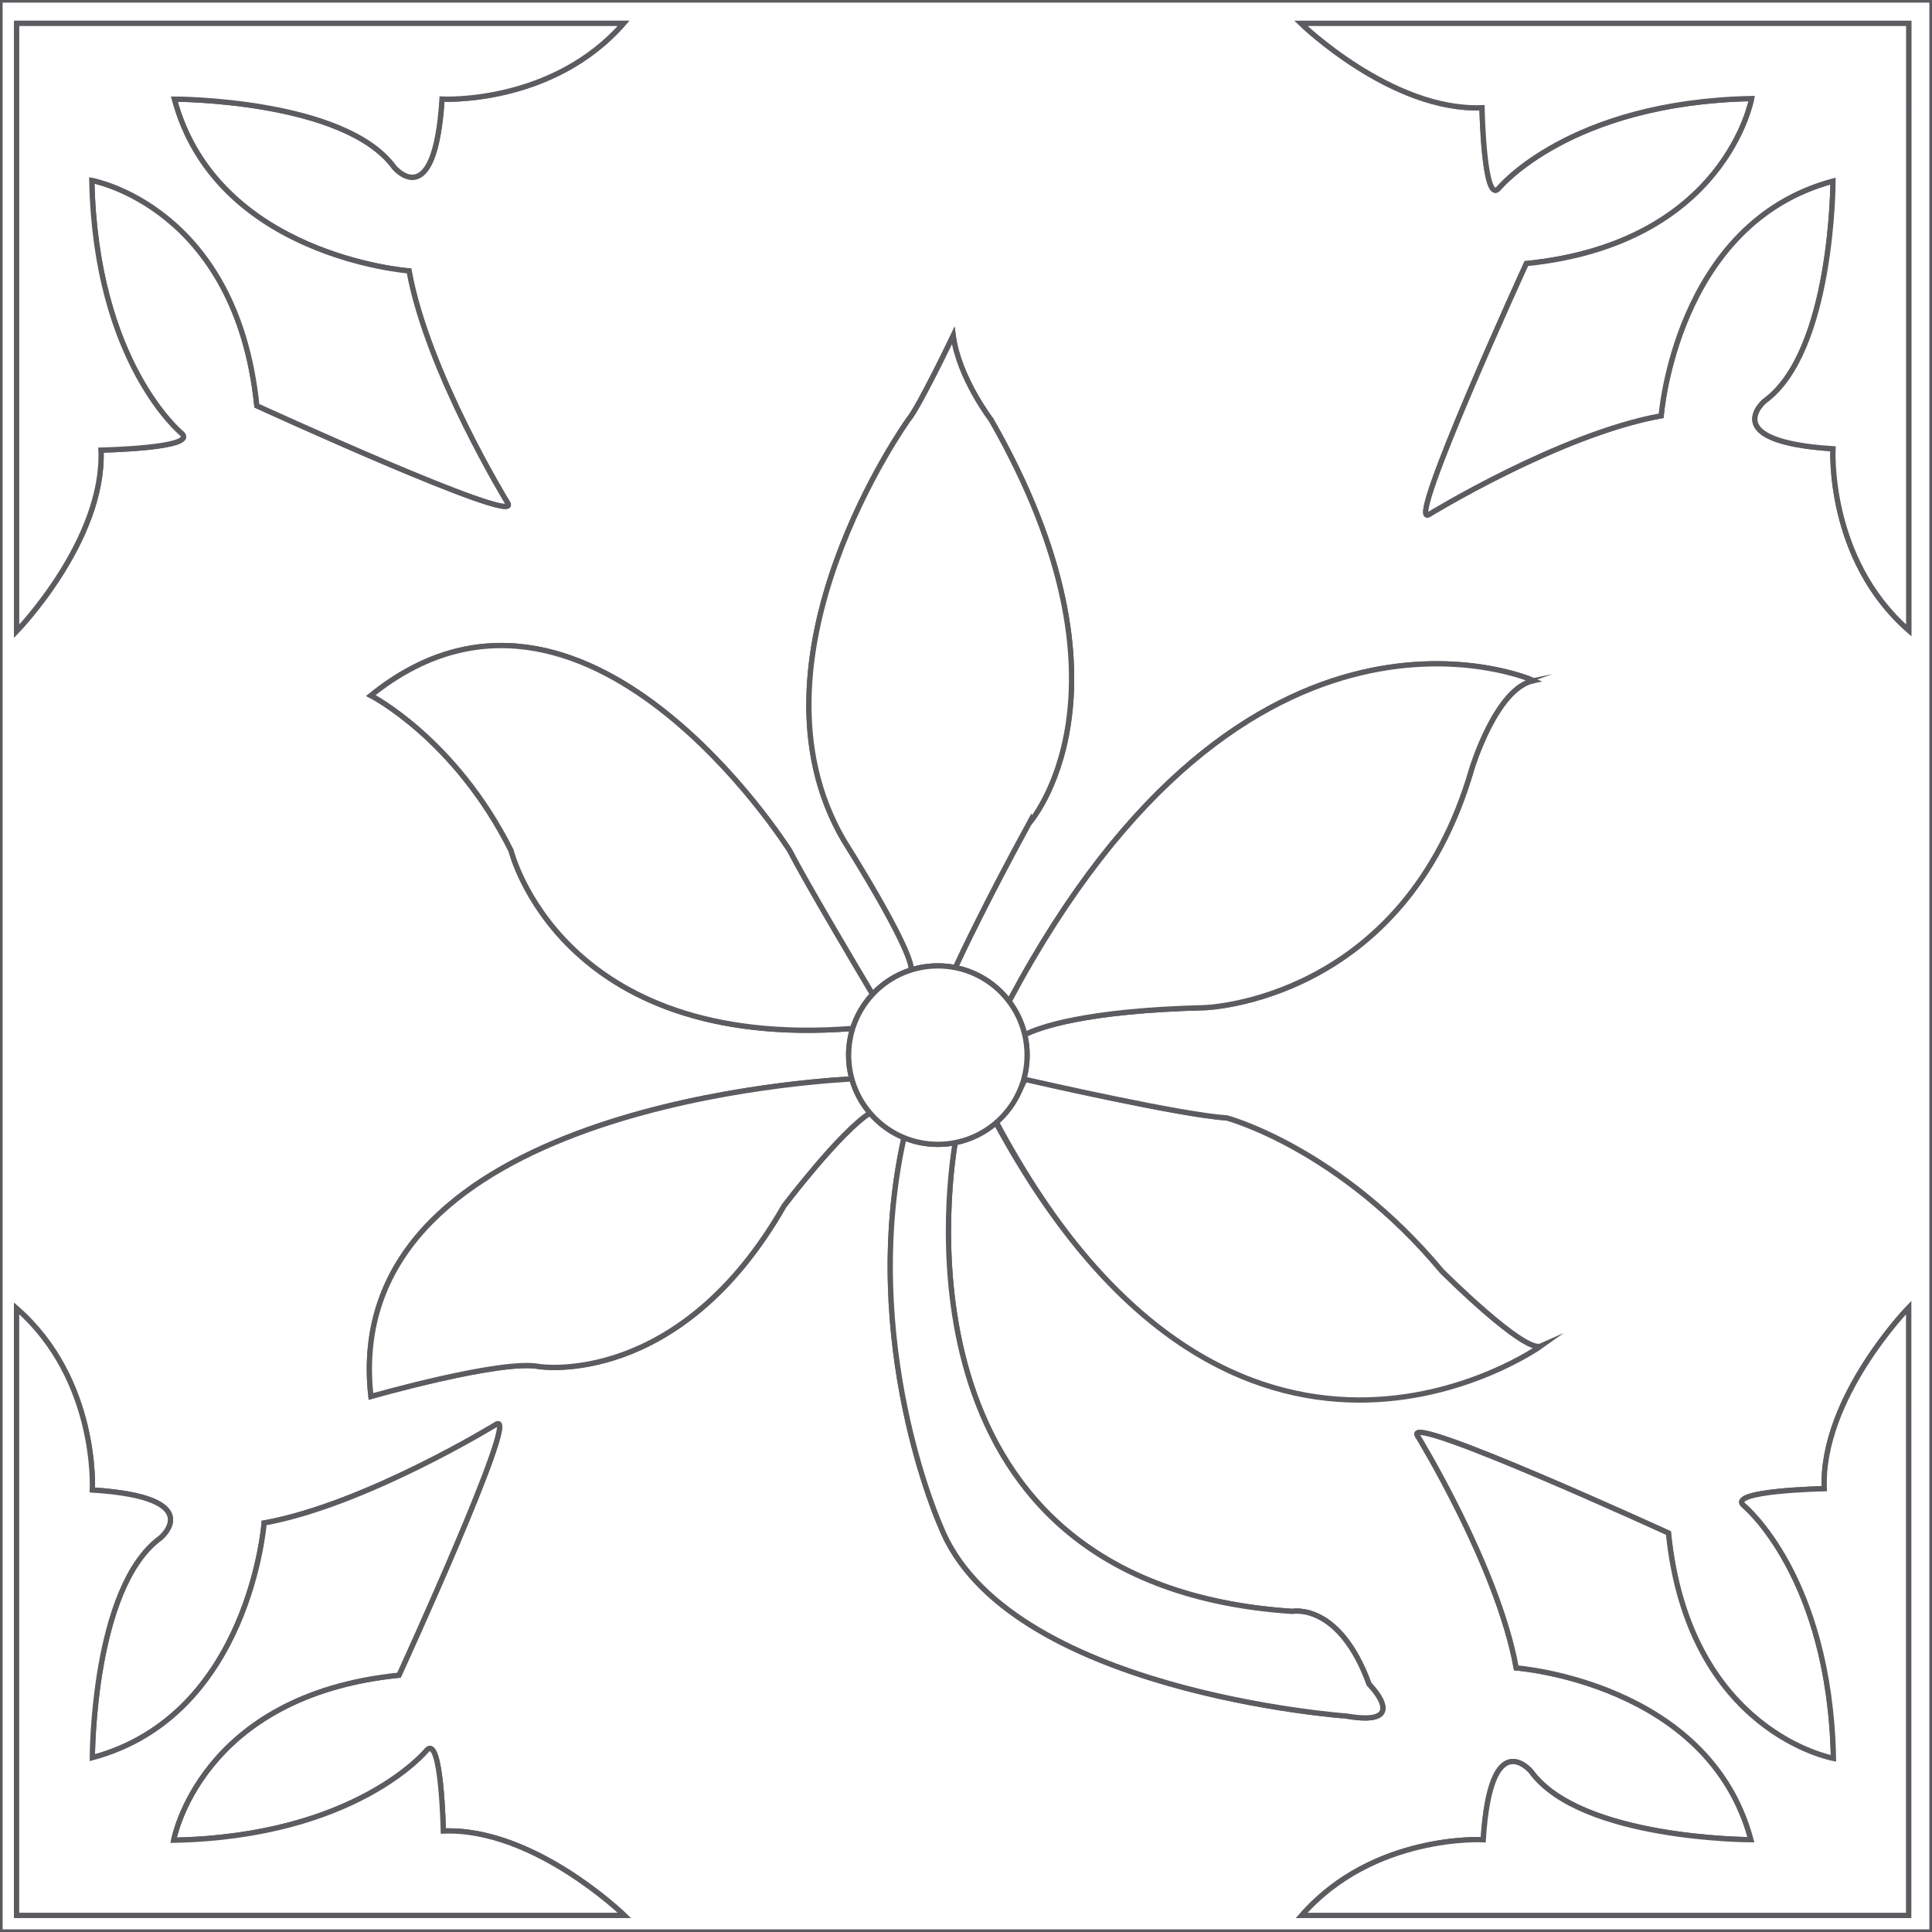 <?xml version="1.0" encoding="utf-8"?>
<!-- Generator: Adobe Illustrator 16.0.0, SVG Export Plug-In . SVG Version: 6.00 Build 0)  -->
<!DOCTYPE svg PUBLIC "-//W3C//DTD SVG 1.1//EN" "http://www.w3.org/Graphics/SVG/1.1/DTD/svg11.dtd">
<svg version="1.1" id="Layer_1" xmlns:x="http://ns.adobe.com/Extensibility/1.0/" xmlns:i="http://ns.adobe.com/AdobeIllustrator/10.0/" xmlns:graph="http://ns.adobe.com/Graphs/1.0/"
	 xmlns="http://www.w3.org/2000/svg" xmlns:xlink="http://www.w3.org/1999/xlink" xmlns:a="http://ns.adobe.com/AdobeSVGViewerExtensions/3.0/"
	 x="0px" y="0px" width="550px" height="550px" viewBox="0 0 550 550" enable-background="new 0 0 550 550" xml:space="preserve">
<rect x="0" y="0" width="550" height="550" fill="#333333" stroke="none"/>
<g>
	<path fill="#FFFFFF" stroke="#5C5B5F" stroke-width="1.5" stroke-miterlimit="10" d="M291.822,307.242
		c0,0,44.002,10.164,57.483,11.014c0,0,31.927,8.514,61.192,43.631c0,0,23.413,23.418,28.203,21.287
		c0,0-87.055,63.807-155.111-63.846C283.591,319.326,287.27,317.05,291.822,307.242z"/>
	<path fill="#FFFFFF" stroke="#5C5B5F" stroke-width="1.5" stroke-miterlimit="10" d="M0,0v550h550V0H0z M4.737,6.656h172.775
		c-20.356,23.294-51.676,21.56-51.676,21.56c-2.09,33.128-13.573,19.458-13.573,19.458C98.169,28.216,49.625,28.216,49.625,28.216
		C61.629,73.07,116.44,77.123,116.44,77.123c5.22,28.927,28.186,66.259,28.186,66.259c3.132,6.311-71.511-27.874-71.511-27.874
		c-5.743-56.795-46.979-64.152-46.979-64.152c1.043,52.062,25.578,72.047,25.578,72.047c4.697,4.206-22.966,4.73-22.966,4.73
		c1.046,25.769-24.012,51.535-24.012,51.535L4.737,6.656L4.737,6.656z M4.722,545.271V372.496
		c23.294,20.355,21.561,51.675,21.561,51.675c33.128,2.09,19.457,13.572,19.457,13.572c-19.457,14.096-19.458,62.641-19.458,62.641
		c44.854-12.006,48.909-66.814,48.909-66.814c28.926-5.222,66.26-28.188,66.26-28.188c6.31-3.132-27.874,71.511-27.874,71.511
		c-56.795,5.743-64.152,46.98-64.152,46.98c52.062-1.042,72.045-25.579,72.045-25.579c4.207-4.697,4.731,22.967,4.731,22.967
		c25.77-1.046,51.535,24.011,51.535,24.011H4.722L4.722,545.271z M267.665,434.259c0,0-23.25-52.038-10.318-110.384
		c-3.767-1.551-7.082-3.979-9.687-7.029c-8.505,5.354-24.464,26.42-24.464,26.42c-29.797,52.146-69.707,45.761-69.707,45.761
		c-10.643-2.13-47.891,8.515-47.891,8.515c-8.907-79.67,118.96-89.414,136.91-90.389c-0.597-2.158-0.922-4.432-0.922-6.78
		c0-2.644,0.405-5.194,1.156-7.593c-83.321,6.494-97.234-50.62-97.234-50.62C129.545,210.226,105.599,198,105.599,198
		c60.661-48.956,119.193,44.159,119.193,44.159c4.706,9.137,19.51,34.05,23.601,40.914c2.981-3.205,6.778-5.642,11.064-6.97
		c0.009-6.515-19.234-36.863-19.234-36.863c-30.33-51.881,18.358-119.726,18.358-119.726c3.02-3.544,12.771-23.945,12.771-23.945
		c1.596,11.972,10.775,23.945,10.775,23.945c44.299,77.421,10.775,114.936,10.775,114.936
		c-11.986,21.975-18.969,36.718-20.955,41.005c6.23,1.232,11.642,4.744,15.33,9.632c67.88-127.661,149.294-91.344,149.294-91.344
		c-10.646,2.128-17.561,25.011-17.561,25.011c-19.153,66.514-76.091,68.109-76.091,68.109c-34.358,0.846-47.347,5.734-51.207,7.685
		c0.439,1.872,0.68,3.818,0.68,5.823c0,2.361-0.33,4.646-0.934,6.816c5.273,1.205,45.262,10.275,57.846,11.067
		c0,0,31.926,8.513,61.192,43.632c0,0,23.413,23.416,28.203,21.286c0,0-87.232,62.192-155.179-63.522
		c-3.256,2.793-7.229,4.769-11.6,5.631c-2.207,13.178-17.714,125.938,96.004,133.454c0,0,13.307-2.66,21.818,20.752
		c0,0,12.238,12.236-6.385,9.043C383.362,488.53,286.059,481.615,267.665,434.259z M543.346,545.285H370.571
		c20.354-23.294,51.675-21.562,51.675-21.562c2.09-33.127,13.572-19.456,13.572-19.456c14.095,19.456,62.64,19.458,62.64,19.458
		c-12.005-44.853-66.816-48.907-66.816-48.907c-5.221-28.927-28.186-66.26-28.186-66.26c-3.132-6.311,71.511,27.874,71.511,27.874
		c5.743,56.796,46.98,64.152,46.98,64.152c-1.043-52.063-25.579-72.046-25.579-72.046c-4.697-4.207,22.967-4.732,22.967-4.732
		c-1.046-25.768,24.011-51.533,24.011-51.533V545.285L543.346,545.285z M543.375,179.429
		c-23.297-20.357-21.563-51.675-21.563-51.675c-33.128-2.09-19.455-13.573-19.455-13.573c19.455-14.095,19.458-62.638,19.458-62.638
		c-44.854,12.004-48.909,66.815-48.909,66.815c-28.926,5.22-66.26,28.186-66.26,28.186c-6.31,3.132,27.873-71.51,27.873-71.51
		c56.797-5.744,64.153-46.979,64.153-46.979c-52.062,1.042-72.047,25.578-72.047,25.578c-4.207,4.697-4.729-22.966-4.729-22.966
		c-25.769,1.046-51.533-24.011-51.533-24.011h173.012V179.429z"/>
	<path fill="#FFFFFF" stroke="#5C5B5F" stroke-width="1.5" stroke-miterlimit="10" d="M287.279,285.087
		c2.089,2.767,3.617,5.978,4.436,9.461c3.86-1.95,16.85-6.839,51.207-7.687c0,0,56.938-1.596,76.09-68.108
		c0,0,6.916-22.882,17.562-25.011C436.572,193.743,355.158,157.426,287.279,285.087z"/>
	<path fill="#FFFFFF" stroke="#5C5B5F" stroke-width="1.5" stroke-miterlimit="10" d="M282.127,119.514
		c0,0-9.179-11.972-10.775-23.945c0,0-9.75,20.401-12.771,23.945c0,0-48.688,67.844-18.358,119.726c0,0,19.244,30.35,19.234,36.863
		c2.38-0.738,4.91-1.136,7.533-1.136c1.697,0,3.353,0.171,4.955,0.487c1.986-4.287,8.969-19.031,20.955-41.005
		C292.9,234.45,326.426,196.935,282.127,119.514z"/>
	<path fill="#FFFFFF" stroke="#5C5B5F" stroke-width="1.5" stroke-miterlimit="10" d="M248.394,283.072
		c-4.091-6.863-18.895-31.777-23.601-40.914c0,0-58.532-93.115-119.193-44.159c0,0,23.946,12.225,39.909,44.159
		c0,0,13.913,57.115,97.234,50.619C243.887,289.115,245.843,285.813,248.394,283.072z"/>
	<path fill="#FFFFFF" stroke="#5C5B5F" stroke-width="1.5" stroke-miterlimit="10" d="M242.508,307.15
		c-17.948,0.976-145.816,10.72-136.91,90.39c0,0,37.247-10.646,47.891-8.515c0,0,39.91,6.385,69.707-45.762
		c0,0,15.958-21.064,24.464-26.42C245.29,314.066,243.51,310.771,242.508,307.15z"/>
	<path fill="#FFFFFF" stroke="#5C5B5F" stroke-width="1.5" stroke-miterlimit="10" d="M389.747,479.486
		c-8.515-23.412-21.818-20.752-21.818-20.752c-113.688-7.515-98.218-120.219-96.006-133.443c-1.596,0.314-3.243,0.482-4.932,0.482
		c-3.415,0-6.669-0.678-9.644-1.898c-12.933,58.346,10.318,110.384,10.318,110.384c18.394,47.356,115.697,54.271,115.697,54.271
		C401.985,491.724,389.747,479.486,389.747,479.486z"/>
	<circle fill="#FFFFFF" stroke="#5C5B5F" stroke-width="1.5" stroke-miterlimit="10" cx="266.991" cy="300.371" r="25.403"/>
	<path fill="#FFFFFF" stroke="#5C5B5F" stroke-width="1.5" stroke-miterlimit="10" d="M4.737,179.667
		c0,0,25.058-25.765,24.012-51.536c0,0,27.663-0.524,22.966-4.73c0,0-24.536-19.985-25.578-72.047c0,0,41.235,7.357,46.979,64.152
		c0,0,74.643,34.185,71.511,27.874c0,0-22.965-37.333-28.186-66.26c0,0-54.812-4.053-66.816-48.908c0,0,48.544,0.001,62.638,19.458
		c0,0,11.483,13.67,13.573-19.458c0,0,31.318,1.734,51.676-21.56H4.737V179.667z"/>
	<path fill="#FFFFFF" stroke="#5C5B5F" stroke-width="1.5" stroke-miterlimit="10" d="M177.734,545.271
		c0,0-25.765-25.058-51.534-24.012c0,0-0.524-27.664-4.731-22.967c0,0-19.984,24.537-72.045,25.579c0,0,7.356-41.236,64.152-46.98
		c0,0,34.185-74.643,27.874-71.511c0,0-37.333,22.966-66.26,28.188c0,0-4.054,54.81-48.908,66.813c0,0,0.001-48.544,19.458-62.64
		c0,0,13.671-11.482-19.457-13.572c0,0,1.733-31.318-21.561-51.674V545.27L177.734,545.271L177.734,545.271z"/>
	<path fill="#FFFFFF" stroke="#5C5B5F" stroke-width="1.5" stroke-miterlimit="10" d="M543.346,372.273
		c0,0-25.058,25.767-24.012,51.535c0,0-27.664,0.523-22.967,4.731c0,0,24.536,19.983,25.579,72.046c0,0-41.236-7.355-46.981-64.153
		c0,0-74.642-34.184-71.51-27.873c0,0,22.965,37.333,28.186,66.26c0,0,54.813,4.055,66.816,48.907c0,0-48.546-0.002-62.64-19.458
		c0,0-11.482-13.671-13.571,19.456c0,0-31.32-1.732-51.676,21.562h172.773L543.346,372.273L543.346,372.273z"/>
	<path fill="#FFFFFF" stroke="#5C5B5F" stroke-width="1.5" stroke-miterlimit="10" d="M370.363,6.656
		c0,0,25.765,25.057,51.535,24.011c0,0,0.521,27.664,4.729,22.966c0,0,19.984-24.536,72.046-25.578c0,0-7.355,41.235-64.152,46.979
		c0,0-34.184,74.642-27.873,71.51c0,0,37.332-22.965,66.259-28.186c0,0,4.054-54.811,48.909-66.815c0,0-0.002,48.543-19.458,62.638
		c0,0-13.673,11.483,19.456,13.573c0,0-1.735,31.318,21.561,51.675V6.656H370.363z"/>
</g>
</svg>

